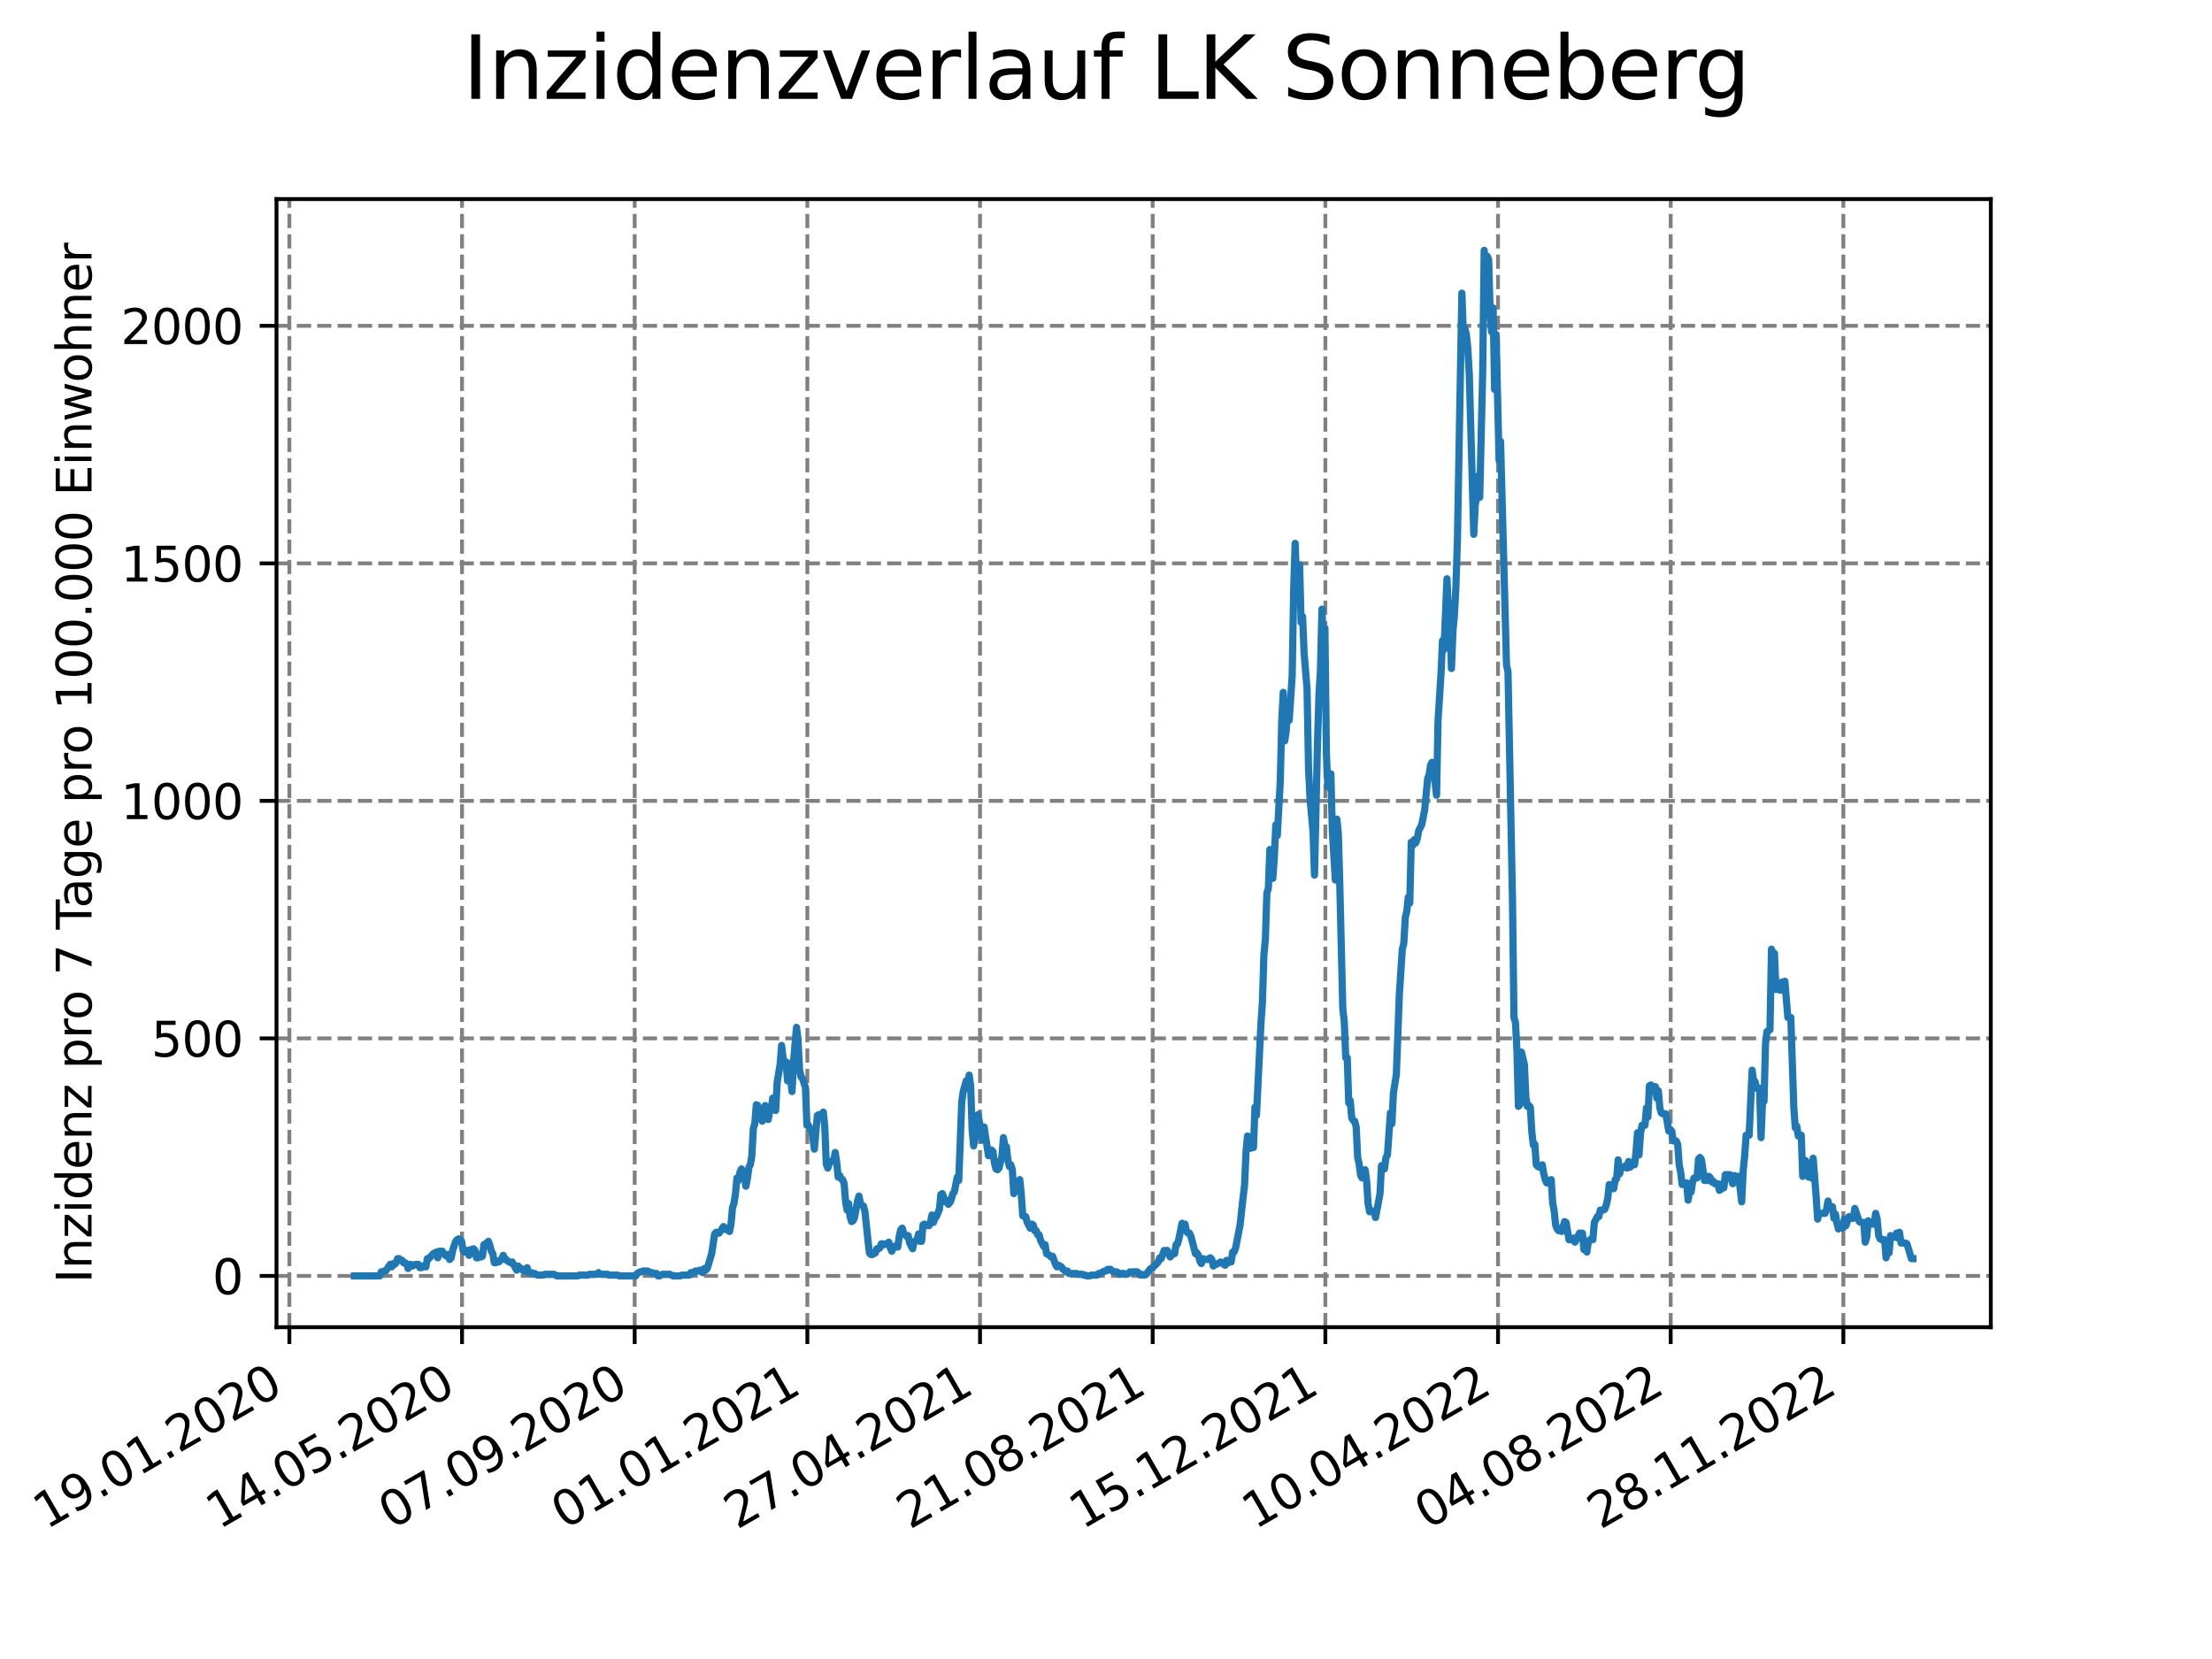 <?xml version="1.0" encoding="utf-8" standalone="no"?>
<!DOCTYPE svg PUBLIC "-//W3C//DTD SVG 1.1//EN"
  "http://www.w3.org/Graphics/SVG/1.1/DTD/svg11.dtd">
<svg xmlns:xlink="http://www.w3.org/1999/xlink" width="460.8pt" height="345.6pt" viewBox="0 0 460.8 345.6" xmlns="http://www.w3.org/2000/svg" version="1.1">
 <defs>
  <style type="text/css">*{stroke-linejoin: round; stroke-linecap: butt}</style>
 </defs>
 <g id="figure_1">
  <g id="patch_1">
   <path d="M 0 345.6 
L 460.8 345.6 
L 460.8 0 
L 0 0 
z
" style="fill: #ffffff"/>
  </g>
  <g id="axes_1">
   <g id="patch_2">
    <path d="M 57.6 276.48 
L 414.72 276.48 
L 414.72 41.472 
L 57.6 41.472 
z
" style="fill: #ffffff"/>
   </g>
   <g id="matplotlib.axis_1">
    <g id="xtick_1">
     <g id="line2d_1">
      <path d="M 60.28 276.48 
L 60.28 41.472 
" clip-path="url(#p6782d2c811)" style="fill: none; stroke-dasharray: 2.96,1.28; stroke-dashoffset: 0; stroke: #808080; stroke-width: 0.8"/>
     </g>
     <g id="line2d_2">
      <defs>
       <path id="m216878f324" d="M 0 0 
L 0 3.5 
" style="stroke: #000000; stroke-width: 0.8"/>
      </defs>
      <g>
       <use xlink:href="#m216878f324" x="60.28" y="276.48" style="stroke: #000000; stroke-width: 0.8"/>
      </g>
     </g>
     <g id="text_1">
      <!-- 19.01.2020 -->
      <g transform="translate(9.654 318.689) rotate(-30) scale(0.1 -0.1)">
       <defs>
        <path id="DejaVuSans-31" d="M 794 531 
L 1825 531 
L 1825 4091 
L 703 3866 
L 703 4441 
L 1819 4666 
L 2450 4666 
L 2450 531 
L 3481 531 
L 3481 0 
L 794 0 
L 794 531 
z
" transform="scale(0.016)"/>
        <path id="DejaVuSans-39" d="M 703 97 
L 703 672 
Q 941 559 1184 500 
Q 1428 441 1663 441 
Q 2288 441 2617 861 
Q 2947 1281 2994 2138 
Q 2813 1869 2534 1725 
Q 2256 1581 1919 1581 
Q 1219 1581 811 2004 
Q 403 2428 403 3163 
Q 403 3881 828 4315 
Q 1253 4750 1959 4750 
Q 2769 4750 3195 4129 
Q 3622 3509 3622 2328 
Q 3622 1225 3098 567 
Q 2575 -91 1691 -91 
Q 1453 -91 1209 -44 
Q 966 3 703 97 
z
M 1959 2075 
Q 2384 2075 2632 2365 
Q 2881 2656 2881 3163 
Q 2881 3666 2632 3958 
Q 2384 4250 1959 4250 
Q 1534 4250 1286 3958 
Q 1038 3666 1038 3163 
Q 1038 2656 1286 2365 
Q 1534 2075 1959 2075 
z
" transform="scale(0.016)"/>
        <path id="DejaVuSans-2e" d="M 684 794 
L 1344 794 
L 1344 0 
L 684 0 
L 684 794 
z
" transform="scale(0.016)"/>
        <path id="DejaVuSans-30" d="M 2034 4250 
Q 1547 4250 1301 3770 
Q 1056 3291 1056 2328 
Q 1056 1369 1301 889 
Q 1547 409 2034 409 
Q 2525 409 2770 889 
Q 3016 1369 3016 2328 
Q 3016 3291 2770 3770 
Q 2525 4250 2034 4250 
z
M 2034 4750 
Q 2819 4750 3233 4129 
Q 3647 3509 3647 2328 
Q 3647 1150 3233 529 
Q 2819 -91 2034 -91 
Q 1250 -91 836 529 
Q 422 1150 422 2328 
Q 422 3509 836 4129 
Q 1250 4750 2034 4750 
z
" transform="scale(0.016)"/>
        <path id="DejaVuSans-32" d="M 1228 531 
L 3431 531 
L 3431 0 
L 469 0 
L 469 531 
Q 828 903 1448 1529 
Q 2069 2156 2228 2338 
Q 2531 2678 2651 2914 
Q 2772 3150 2772 3378 
Q 2772 3750 2511 3984 
Q 2250 4219 1831 4219 
Q 1534 4219 1204 4116 
Q 875 4013 500 3803 
L 500 4441 
Q 881 4594 1212 4672 
Q 1544 4750 1819 4750 
Q 2544 4750 2975 4387 
Q 3406 4025 3406 3419 
Q 3406 3131 3298 2873 
Q 3191 2616 2906 2266 
Q 2828 2175 2409 1742 
Q 1991 1309 1228 531 
z
" transform="scale(0.016)"/>
       </defs>
       <use xlink:href="#DejaVuSans-31"/>
       <use xlink:href="#DejaVuSans-39" x="63.623"/>
       <use xlink:href="#DejaVuSans-2e" x="127.246"/>
       <use xlink:href="#DejaVuSans-30" x="159.033"/>
       <use xlink:href="#DejaVuSans-31" x="222.656"/>
       <use xlink:href="#DejaVuSans-2e" x="286.279"/>
       <use xlink:href="#DejaVuSans-32" x="318.066"/>
       <use xlink:href="#DejaVuSans-30" x="381.689"/>
       <use xlink:href="#DejaVuSans-32" x="445.312"/>
       <use xlink:href="#DejaVuSans-30" x="508.936"/>
      </g>
     </g>
    </g>
    <g id="xtick_2">
     <g id="line2d_3">
      <path d="M 96.249 276.48 
L 96.249 41.472 
" clip-path="url(#p6782d2c811)" style="fill: none; stroke-dasharray: 2.96,1.28; stroke-dashoffset: 0; stroke: #808080; stroke-width: 0.8"/>
     </g>
     <g id="line2d_4">
      <g>
       <use xlink:href="#m216878f324" x="96.249" y="276.48" style="stroke: #000000; stroke-width: 0.8"/>
      </g>
     </g>
     <g id="text_2">
      <!-- 14.05.2020 -->
      <g transform="translate(45.624 318.689) rotate(-30) scale(0.1 -0.1)">
       <defs>
        <path id="DejaVuSans-34" d="M 2419 4116 
L 825 1625 
L 2419 1625 
L 2419 4116 
z
M 2253 4666 
L 3047 4666 
L 3047 1625 
L 3713 1625 
L 3713 1100 
L 3047 1100 
L 3047 0 
L 2419 0 
L 2419 1100 
L 313 1100 
L 313 1709 
L 2253 4666 
z
" transform="scale(0.016)"/>
        <path id="DejaVuSans-35" d="M 691 4666 
L 3169 4666 
L 3169 4134 
L 1269 4134 
L 1269 2991 
Q 1406 3038 1543 3061 
Q 1681 3084 1819 3084 
Q 2600 3084 3056 2656 
Q 3513 2228 3513 1497 
Q 3513 744 3044 326 
Q 2575 -91 1722 -91 
Q 1428 -91 1123 -41 
Q 819 9 494 109 
L 494 744 
Q 775 591 1075 516 
Q 1375 441 1709 441 
Q 2250 441 2565 725 
Q 2881 1009 2881 1497 
Q 2881 1984 2565 2268 
Q 2250 2553 1709 2553 
Q 1456 2553 1204 2497 
Q 953 2441 691 2322 
L 691 4666 
z
" transform="scale(0.016)"/>
       </defs>
       <use xlink:href="#DejaVuSans-31"/>
       <use xlink:href="#DejaVuSans-34" x="63.623"/>
       <use xlink:href="#DejaVuSans-2e" x="127.246"/>
       <use xlink:href="#DejaVuSans-30" x="159.033"/>
       <use xlink:href="#DejaVuSans-35" x="222.656"/>
       <use xlink:href="#DejaVuSans-2e" x="286.279"/>
       <use xlink:href="#DejaVuSans-32" x="318.066"/>
       <use xlink:href="#DejaVuSans-30" x="381.689"/>
       <use xlink:href="#DejaVuSans-32" x="445.312"/>
       <use xlink:href="#DejaVuSans-30" x="508.936"/>
      </g>
     </g>
    </g>
    <g id="xtick_3">
     <g id="line2d_5">
      <path d="M 132.218 276.48 
L 132.218 41.472 
" clip-path="url(#p6782d2c811)" style="fill: none; stroke-dasharray: 2.96,1.28; stroke-dashoffset: 0; stroke: #808080; stroke-width: 0.8"/>
     </g>
     <g id="line2d_6">
      <g>
       <use xlink:href="#m216878f324" x="132.218" y="276.48" style="stroke: #000000; stroke-width: 0.8"/>
      </g>
     </g>
     <g id="text_3">
      <!-- 07.09.2020 -->
      <g transform="translate(81.593 318.689) rotate(-30) scale(0.1 -0.1)">
       <defs>
        <path id="DejaVuSans-37" d="M 525 4666 
L 3525 4666 
L 3525 4397 
L 1831 0 
L 1172 0 
L 2766 4134 
L 525 4134 
L 525 4666 
z
" transform="scale(0.016)"/>
       </defs>
       <use xlink:href="#DejaVuSans-30"/>
       <use xlink:href="#DejaVuSans-37" x="63.623"/>
       <use xlink:href="#DejaVuSans-2e" x="127.246"/>
       <use xlink:href="#DejaVuSans-30" x="159.033"/>
       <use xlink:href="#DejaVuSans-39" x="222.656"/>
       <use xlink:href="#DejaVuSans-2e" x="286.279"/>
       <use xlink:href="#DejaVuSans-32" x="318.066"/>
       <use xlink:href="#DejaVuSans-30" x="381.689"/>
       <use xlink:href="#DejaVuSans-32" x="445.312"/>
       <use xlink:href="#DejaVuSans-30" x="508.936"/>
      </g>
     </g>
    </g>
    <g id="xtick_4">
     <g id="line2d_7">
      <path d="M 168.188 276.48 
L 168.188 41.472 
" clip-path="url(#p6782d2c811)" style="fill: none; stroke-dasharray: 2.96,1.28; stroke-dashoffset: 0; stroke: #808080; stroke-width: 0.8"/>
     </g>
     <g id="line2d_8">
      <g>
       <use xlink:href="#m216878f324" x="168.188" y="276.48" style="stroke: #000000; stroke-width: 0.8"/>
      </g>
     </g>
     <g id="text_4">
      <!-- 01.01.2021 -->
      <g transform="translate(117.563 318.689) rotate(-30) scale(0.1 -0.1)">
       <use xlink:href="#DejaVuSans-30"/>
       <use xlink:href="#DejaVuSans-31" x="63.623"/>
       <use xlink:href="#DejaVuSans-2e" x="127.246"/>
       <use xlink:href="#DejaVuSans-30" x="159.033"/>
       <use xlink:href="#DejaVuSans-31" x="222.656"/>
       <use xlink:href="#DejaVuSans-2e" x="286.279"/>
       <use xlink:href="#DejaVuSans-32" x="318.066"/>
       <use xlink:href="#DejaVuSans-30" x="381.689"/>
       <use xlink:href="#DejaVuSans-32" x="445.312"/>
       <use xlink:href="#DejaVuSans-31" x="508.936"/>
      </g>
     </g>
    </g>
    <g id="xtick_5">
     <g id="line2d_9">
      <path d="M 204.157 276.48 
L 204.157 41.472 
" clip-path="url(#p6782d2c811)" style="fill: none; stroke-dasharray: 2.96,1.28; stroke-dashoffset: 0; stroke: #808080; stroke-width: 0.8"/>
     </g>
     <g id="line2d_10">
      <g>
       <use xlink:href="#m216878f324" x="204.157" y="276.48" style="stroke: #000000; stroke-width: 0.8"/>
      </g>
     </g>
     <g id="text_5">
      <!-- 27.04.2021 -->
      <g transform="translate(153.532 318.689) rotate(-30) scale(0.1 -0.1)">
       <use xlink:href="#DejaVuSans-32"/>
       <use xlink:href="#DejaVuSans-37" x="63.623"/>
       <use xlink:href="#DejaVuSans-2e" x="127.246"/>
       <use xlink:href="#DejaVuSans-30" x="159.033"/>
       <use xlink:href="#DejaVuSans-34" x="222.656"/>
       <use xlink:href="#DejaVuSans-2e" x="286.279"/>
       <use xlink:href="#DejaVuSans-32" x="318.066"/>
       <use xlink:href="#DejaVuSans-30" x="381.689"/>
       <use xlink:href="#DejaVuSans-32" x="445.312"/>
       <use xlink:href="#DejaVuSans-31" x="508.936"/>
      </g>
     </g>
    </g>
    <g id="xtick_6">
     <g id="line2d_11">
      <path d="M 240.126 276.48 
L 240.126 41.472 
" clip-path="url(#p6782d2c811)" style="fill: none; stroke-dasharray: 2.96,1.28; stroke-dashoffset: 0; stroke: #808080; stroke-width: 0.8"/>
     </g>
     <g id="line2d_12">
      <g>
       <use xlink:href="#m216878f324" x="240.126" y="276.48" style="stroke: #000000; stroke-width: 0.8"/>
      </g>
     </g>
     <g id="text_6">
      <!-- 21.08.2021 -->
      <g transform="translate(189.501 318.689) rotate(-30) scale(0.1 -0.1)">
       <defs>
        <path id="DejaVuSans-38" d="M 2034 2216 
Q 1584 2216 1326 1975 
Q 1069 1734 1069 1313 
Q 1069 891 1326 650 
Q 1584 409 2034 409 
Q 2484 409 2743 651 
Q 3003 894 3003 1313 
Q 3003 1734 2745 1975 
Q 2488 2216 2034 2216 
z
M 1403 2484 
Q 997 2584 770 2862 
Q 544 3141 544 3541 
Q 544 4100 942 4425 
Q 1341 4750 2034 4750 
Q 2731 4750 3128 4425 
Q 3525 4100 3525 3541 
Q 3525 3141 3298 2862 
Q 3072 2584 2669 2484 
Q 3125 2378 3379 2068 
Q 3634 1759 3634 1313 
Q 3634 634 3220 271 
Q 2806 -91 2034 -91 
Q 1263 -91 848 271 
Q 434 634 434 1313 
Q 434 1759 690 2068 
Q 947 2378 1403 2484 
z
M 1172 3481 
Q 1172 3119 1398 2916 
Q 1625 2713 2034 2713 
Q 2441 2713 2670 2916 
Q 2900 3119 2900 3481 
Q 2900 3844 2670 4047 
Q 2441 4250 2034 4250 
Q 1625 4250 1398 4047 
Q 1172 3844 1172 3481 
z
" transform="scale(0.016)"/>
       </defs>
       <use xlink:href="#DejaVuSans-32"/>
       <use xlink:href="#DejaVuSans-31" x="63.623"/>
       <use xlink:href="#DejaVuSans-2e" x="127.246"/>
       <use xlink:href="#DejaVuSans-30" x="159.033"/>
       <use xlink:href="#DejaVuSans-38" x="222.656"/>
       <use xlink:href="#DejaVuSans-2e" x="286.279"/>
       <use xlink:href="#DejaVuSans-32" x="318.066"/>
       <use xlink:href="#DejaVuSans-30" x="381.689"/>
       <use xlink:href="#DejaVuSans-32" x="445.312"/>
       <use xlink:href="#DejaVuSans-31" x="508.936"/>
      </g>
     </g>
    </g>
    <g id="xtick_7">
     <g id="line2d_13">
      <path d="M 276.096 276.48 
L 276.096 41.472 
" clip-path="url(#p6782d2c811)" style="fill: none; stroke-dasharray: 2.96,1.28; stroke-dashoffset: 0; stroke: #808080; stroke-width: 0.8"/>
     </g>
     <g id="line2d_14">
      <g>
       <use xlink:href="#m216878f324" x="276.096" y="276.48" style="stroke: #000000; stroke-width: 0.8"/>
      </g>
     </g>
     <g id="text_7">
      <!-- 15.12.2021 -->
      <g transform="translate(225.471 318.689) rotate(-30) scale(0.1 -0.1)">
       <use xlink:href="#DejaVuSans-31"/>
       <use xlink:href="#DejaVuSans-35" x="63.623"/>
       <use xlink:href="#DejaVuSans-2e" x="127.246"/>
       <use xlink:href="#DejaVuSans-31" x="159.033"/>
       <use xlink:href="#DejaVuSans-32" x="222.656"/>
       <use xlink:href="#DejaVuSans-2e" x="286.279"/>
       <use xlink:href="#DejaVuSans-32" x="318.066"/>
       <use xlink:href="#DejaVuSans-30" x="381.689"/>
       <use xlink:href="#DejaVuSans-32" x="445.312"/>
       <use xlink:href="#DejaVuSans-31" x="508.936"/>
      </g>
     </g>
    </g>
    <g id="xtick_8">
     <g id="line2d_15">
      <path d="M 312.065 276.48 
L 312.065 41.472 
" clip-path="url(#p6782d2c811)" style="fill: none; stroke-dasharray: 2.96,1.28; stroke-dashoffset: 0; stroke: #808080; stroke-width: 0.8"/>
     </g>
     <g id="line2d_16">
      <g>
       <use xlink:href="#m216878f324" x="312.065" y="276.48" style="stroke: #000000; stroke-width: 0.8"/>
      </g>
     </g>
     <g id="text_8">
      <!-- 10.04.2022 -->
      <g transform="translate(261.44 318.689) rotate(-30) scale(0.1 -0.1)">
       <use xlink:href="#DejaVuSans-31"/>
       <use xlink:href="#DejaVuSans-30" x="63.623"/>
       <use xlink:href="#DejaVuSans-2e" x="127.246"/>
       <use xlink:href="#DejaVuSans-30" x="159.033"/>
       <use xlink:href="#DejaVuSans-34" x="222.656"/>
       <use xlink:href="#DejaVuSans-2e" x="286.279"/>
       <use xlink:href="#DejaVuSans-32" x="318.066"/>
       <use xlink:href="#DejaVuSans-30" x="381.689"/>
       <use xlink:href="#DejaVuSans-32" x="445.312"/>
       <use xlink:href="#DejaVuSans-32" x="508.936"/>
      </g>
     </g>
    </g>
    <g id="xtick_9">
     <g id="line2d_17">
      <path d="M 348.035 276.48 
L 348.035 41.472 
" clip-path="url(#p6782d2c811)" style="fill: none; stroke-dasharray: 2.96,1.28; stroke-dashoffset: 0; stroke: #808080; stroke-width: 0.8"/>
     </g>
     <g id="line2d_18">
      <g>
       <use xlink:href="#m216878f324" x="348.035" y="276.48" style="stroke: #000000; stroke-width: 0.8"/>
      </g>
     </g>
     <g id="text_9">
      <!-- 04.08.2022 -->
      <g transform="translate(297.409 318.689) rotate(-30) scale(0.1 -0.1)">
       <use xlink:href="#DejaVuSans-30"/>
       <use xlink:href="#DejaVuSans-34" x="63.623"/>
       <use xlink:href="#DejaVuSans-2e" x="127.246"/>
       <use xlink:href="#DejaVuSans-30" x="159.033"/>
       <use xlink:href="#DejaVuSans-38" x="222.656"/>
       <use xlink:href="#DejaVuSans-2e" x="286.279"/>
       <use xlink:href="#DejaVuSans-32" x="318.066"/>
       <use xlink:href="#DejaVuSans-30" x="381.689"/>
       <use xlink:href="#DejaVuSans-32" x="445.312"/>
       <use xlink:href="#DejaVuSans-32" x="508.936"/>
      </g>
     </g>
    </g>
    <g id="xtick_10">
     <g id="line2d_19">
      <path d="M 384.004 276.48 
L 384.004 41.472 
" clip-path="url(#p6782d2c811)" style="fill: none; stroke-dasharray: 2.96,1.28; stroke-dashoffset: 0; stroke: #808080; stroke-width: 0.8"/>
     </g>
     <g id="line2d_20">
      <g>
       <use xlink:href="#m216878f324" x="384.004" y="276.48" style="stroke: #000000; stroke-width: 0.8"/>
      </g>
     </g>
     <g id="text_10">
      <!-- 28.11.2022 -->
      <g transform="translate(333.379 318.689) rotate(-30) scale(0.1 -0.1)">
       <use xlink:href="#DejaVuSans-32"/>
       <use xlink:href="#DejaVuSans-38" x="63.623"/>
       <use xlink:href="#DejaVuSans-2e" x="127.246"/>
       <use xlink:href="#DejaVuSans-31" x="159.033"/>
       <use xlink:href="#DejaVuSans-31" x="222.656"/>
       <use xlink:href="#DejaVuSans-2e" x="286.279"/>
       <use xlink:href="#DejaVuSans-32" x="318.066"/>
       <use xlink:href="#DejaVuSans-30" x="381.689"/>
       <use xlink:href="#DejaVuSans-32" x="445.312"/>
       <use xlink:href="#DejaVuSans-32" x="508.936"/>
      </g>
     </g>
    </g>
   </g>
   <g id="matplotlib.axis_2">
    <g id="ytick_1">
     <g id="line2d_21">
      <path d="M 57.6 265.798 
L 414.72 265.798 
" clip-path="url(#p6782d2c811)" style="fill: none; stroke-dasharray: 2.96,1.28; stroke-dashoffset: 0; stroke: #808080; stroke-width: 0.8"/>
     </g>
     <g id="line2d_22">
      <defs>
       <path id="m2acb1d75b0" d="M 0 0 
L -3.5 0 
" style="stroke: #000000; stroke-width: 0.8"/>
      </defs>
      <g>
       <use xlink:href="#m2acb1d75b0" x="57.6" y="265.798" style="stroke: #000000; stroke-width: 0.8"/>
      </g>
     </g>
     <g id="text_11">
      <!-- 0 -->
      <g transform="translate(44.237 269.597) scale(0.1 -0.1)">
       <use xlink:href="#DejaVuSans-30"/>
      </g>
     </g>
    </g>
    <g id="ytick_2">
     <g id="line2d_23">
      <path d="M 57.6 216.316 
L 414.72 216.316 
" clip-path="url(#p6782d2c811)" style="fill: none; stroke-dasharray: 2.96,1.28; stroke-dashoffset: 0; stroke: #808080; stroke-width: 0.8"/>
     </g>
     <g id="line2d_24">
      <g>
       <use xlink:href="#m2acb1d75b0" x="57.6" y="216.316" style="stroke: #000000; stroke-width: 0.8"/>
      </g>
     </g>
     <g id="text_12">
      <!-- 500 -->
      <g transform="translate(31.512 220.115) scale(0.1 -0.1)">
       <use xlink:href="#DejaVuSans-35"/>
       <use xlink:href="#DejaVuSans-30" x="63.623"/>
       <use xlink:href="#DejaVuSans-30" x="127.246"/>
      </g>
     </g>
    </g>
    <g id="ytick_3">
     <g id="line2d_25">
      <path d="M 57.6 166.834 
L 414.72 166.834 
" clip-path="url(#p6782d2c811)" style="fill: none; stroke-dasharray: 2.96,1.28; stroke-dashoffset: 0; stroke: #808080; stroke-width: 0.8"/>
     </g>
     <g id="line2d_26">
      <g>
       <use xlink:href="#m2acb1d75b0" x="57.6" y="166.834" style="stroke: #000000; stroke-width: 0.8"/>
      </g>
     </g>
     <g id="text_13">
      <!-- 1000 -->
      <g transform="translate(25.15 170.633) scale(0.1 -0.1)">
       <use xlink:href="#DejaVuSans-31"/>
       <use xlink:href="#DejaVuSans-30" x="63.623"/>
       <use xlink:href="#DejaVuSans-30" x="127.246"/>
       <use xlink:href="#DejaVuSans-30" x="190.869"/>
      </g>
     </g>
    </g>
    <g id="ytick_4">
     <g id="line2d_27">
      <path d="M 57.6 117.352 
L 414.72 117.352 
" clip-path="url(#p6782d2c811)" style="fill: none; stroke-dasharray: 2.96,1.28; stroke-dashoffset: 0; stroke: #808080; stroke-width: 0.8"/>
     </g>
     <g id="line2d_28">
      <g>
       <use xlink:href="#m2acb1d75b0" x="57.6" y="117.352" style="stroke: #000000; stroke-width: 0.8"/>
      </g>
     </g>
     <g id="text_14">
      <!-- 1500 -->
      <g transform="translate(25.15 121.152) scale(0.1 -0.1)">
       <use xlink:href="#DejaVuSans-31"/>
       <use xlink:href="#DejaVuSans-35" x="63.623"/>
       <use xlink:href="#DejaVuSans-30" x="127.246"/>
       <use xlink:href="#DejaVuSans-30" x="190.869"/>
      </g>
     </g>
    </g>
    <g id="ytick_5">
     <g id="line2d_29">
      <path d="M 57.6 67.871 
L 414.72 67.871 
" clip-path="url(#p6782d2c811)" style="fill: none; stroke-dasharray: 2.96,1.28; stroke-dashoffset: 0; stroke: #808080; stroke-width: 0.8"/>
     </g>
     <g id="line2d_30">
      <g>
       <use xlink:href="#m2acb1d75b0" x="57.6" y="67.871" style="stroke: #000000; stroke-width: 0.8"/>
      </g>
     </g>
     <g id="text_15">
      <!-- 2000 -->
      <g transform="translate(25.15 71.67) scale(0.1 -0.1)">
       <use xlink:href="#DejaVuSans-32"/>
       <use xlink:href="#DejaVuSans-30" x="63.623"/>
       <use xlink:href="#DejaVuSans-30" x="127.246"/>
       <use xlink:href="#DejaVuSans-30" x="190.869"/>
      </g>
     </g>
    </g>
    <g id="text_16">
     <!-- Inzidenz pro 7 Tage pro 100.000 Einwohner -->
     <g transform="translate(19.07 267.301) rotate(-90) scale(0.1 -0.1)">
      <defs>
       <path id="DejaVuSans-49" d="M 628 4666 
L 1259 4666 
L 1259 0 
L 628 0 
L 628 4666 
z
" transform="scale(0.016)"/>
       <path id="DejaVuSans-6e" d="M 3513 2113 
L 3513 0 
L 2938 0 
L 2938 2094 
Q 2938 2591 2744 2837 
Q 2550 3084 2163 3084 
Q 1697 3084 1428 2787 
Q 1159 2491 1159 1978 
L 1159 0 
L 581 0 
L 581 3500 
L 1159 3500 
L 1159 2956 
Q 1366 3272 1645 3428 
Q 1925 3584 2291 3584 
Q 2894 3584 3203 3211 
Q 3513 2838 3513 2113 
z
" transform="scale(0.016)"/>
       <path id="DejaVuSans-7a" d="M 353 3500 
L 3084 3500 
L 3084 2975 
L 922 459 
L 3084 459 
L 3084 0 
L 275 0 
L 275 525 
L 2438 3041 
L 353 3041 
L 353 3500 
z
" transform="scale(0.016)"/>
       <path id="DejaVuSans-69" d="M 603 3500 
L 1178 3500 
L 1178 0 
L 603 0 
L 603 3500 
z
M 603 4863 
L 1178 4863 
L 1178 4134 
L 603 4134 
L 603 4863 
z
" transform="scale(0.016)"/>
       <path id="DejaVuSans-64" d="M 2906 2969 
L 2906 4863 
L 3481 4863 
L 3481 0 
L 2906 0 
L 2906 525 
Q 2725 213 2448 61 
Q 2172 -91 1784 -91 
Q 1150 -91 751 415 
Q 353 922 353 1747 
Q 353 2572 751 3078 
Q 1150 3584 1784 3584 
Q 2172 3584 2448 3432 
Q 2725 3281 2906 2969 
z
M 947 1747 
Q 947 1113 1208 752 
Q 1469 391 1925 391 
Q 2381 391 2643 752 
Q 2906 1113 2906 1747 
Q 2906 2381 2643 2742 
Q 2381 3103 1925 3103 
Q 1469 3103 1208 2742 
Q 947 2381 947 1747 
z
" transform="scale(0.016)"/>
       <path id="DejaVuSans-65" d="M 3597 1894 
L 3597 1613 
L 953 1613 
Q 991 1019 1311 708 
Q 1631 397 2203 397 
Q 2534 397 2845 478 
Q 3156 559 3463 722 
L 3463 178 
Q 3153 47 2828 -22 
Q 2503 -91 2169 -91 
Q 1331 -91 842 396 
Q 353 884 353 1716 
Q 353 2575 817 3079 
Q 1281 3584 2069 3584 
Q 2775 3584 3186 3129 
Q 3597 2675 3597 1894 
z
M 3022 2063 
Q 3016 2534 2758 2815 
Q 2500 3097 2075 3097 
Q 1594 3097 1305 2825 
Q 1016 2553 972 2059 
L 3022 2063 
z
" transform="scale(0.016)"/>
       <path id="DejaVuSans-20" transform="scale(0.016)"/>
       <path id="DejaVuSans-70" d="M 1159 525 
L 1159 -1331 
L 581 -1331 
L 581 3500 
L 1159 3500 
L 1159 2969 
Q 1341 3281 1617 3432 
Q 1894 3584 2278 3584 
Q 2916 3584 3314 3078 
Q 3713 2572 3713 1747 
Q 3713 922 3314 415 
Q 2916 -91 2278 -91 
Q 1894 -91 1617 61 
Q 1341 213 1159 525 
z
M 3116 1747 
Q 3116 2381 2855 2742 
Q 2594 3103 2138 3103 
Q 1681 3103 1420 2742 
Q 1159 2381 1159 1747 
Q 1159 1113 1420 752 
Q 1681 391 2138 391 
Q 2594 391 2855 752 
Q 3116 1113 3116 1747 
z
" transform="scale(0.016)"/>
       <path id="DejaVuSans-72" d="M 2631 2963 
Q 2534 3019 2420 3045 
Q 2306 3072 2169 3072 
Q 1681 3072 1420 2755 
Q 1159 2438 1159 1844 
L 1159 0 
L 581 0 
L 581 3500 
L 1159 3500 
L 1159 2956 
Q 1341 3275 1631 3429 
Q 1922 3584 2338 3584 
Q 2397 3584 2469 3576 
Q 2541 3569 2628 3553 
L 2631 2963 
z
" transform="scale(0.016)"/>
       <path id="DejaVuSans-6f" d="M 1959 3097 
Q 1497 3097 1228 2736 
Q 959 2375 959 1747 
Q 959 1119 1226 758 
Q 1494 397 1959 397 
Q 2419 397 2687 759 
Q 2956 1122 2956 1747 
Q 2956 2369 2687 2733 
Q 2419 3097 1959 3097 
z
M 1959 3584 
Q 2709 3584 3137 3096 
Q 3566 2609 3566 1747 
Q 3566 888 3137 398 
Q 2709 -91 1959 -91 
Q 1206 -91 779 398 
Q 353 888 353 1747 
Q 353 2609 779 3096 
Q 1206 3584 1959 3584 
z
" transform="scale(0.016)"/>
       <path id="DejaVuSans-54" d="M -19 4666 
L 3928 4666 
L 3928 4134 
L 2272 4134 
L 2272 0 
L 1638 0 
L 1638 4134 
L -19 4134 
L -19 4666 
z
" transform="scale(0.016)"/>
       <path id="DejaVuSans-61" d="M 2194 1759 
Q 1497 1759 1228 1600 
Q 959 1441 959 1056 
Q 959 750 1161 570 
Q 1363 391 1709 391 
Q 2188 391 2477 730 
Q 2766 1069 2766 1631 
L 2766 1759 
L 2194 1759 
z
M 3341 1997 
L 3341 0 
L 2766 0 
L 2766 531 
Q 2569 213 2275 61 
Q 1981 -91 1556 -91 
Q 1019 -91 701 211 
Q 384 513 384 1019 
Q 384 1609 779 1909 
Q 1175 2209 1959 2209 
L 2766 2209 
L 2766 2266 
Q 2766 2663 2505 2880 
Q 2244 3097 1772 3097 
Q 1472 3097 1187 3025 
Q 903 2953 641 2809 
L 641 3341 
Q 956 3463 1253 3523 
Q 1550 3584 1831 3584 
Q 2591 3584 2966 3190 
Q 3341 2797 3341 1997 
z
" transform="scale(0.016)"/>
       <path id="DejaVuSans-67" d="M 2906 1791 
Q 2906 2416 2648 2759 
Q 2391 3103 1925 3103 
Q 1463 3103 1205 2759 
Q 947 2416 947 1791 
Q 947 1169 1205 825 
Q 1463 481 1925 481 
Q 2391 481 2648 825 
Q 2906 1169 2906 1791 
z
M 3481 434 
Q 3481 -459 3084 -895 
Q 2688 -1331 1869 -1331 
Q 1566 -1331 1297 -1286 
Q 1028 -1241 775 -1147 
L 775 -588 
Q 1028 -725 1275 -790 
Q 1522 -856 1778 -856 
Q 2344 -856 2625 -561 
Q 2906 -266 2906 331 
L 2906 616 
Q 2728 306 2450 153 
Q 2172 0 1784 0 
Q 1141 0 747 490 
Q 353 981 353 1791 
Q 353 2603 747 3093 
Q 1141 3584 1784 3584 
Q 2172 3584 2450 3431 
Q 2728 3278 2906 2969 
L 2906 3500 
L 3481 3500 
L 3481 434 
z
" transform="scale(0.016)"/>
       <path id="DejaVuSans-45" d="M 628 4666 
L 3578 4666 
L 3578 4134 
L 1259 4134 
L 1259 2753 
L 3481 2753 
L 3481 2222 
L 1259 2222 
L 1259 531 
L 3634 531 
L 3634 0 
L 628 0 
L 628 4666 
z
" transform="scale(0.016)"/>
       <path id="DejaVuSans-77" d="M 269 3500 
L 844 3500 
L 1563 769 
L 2278 3500 
L 2956 3500 
L 3675 769 
L 4391 3500 
L 4966 3500 
L 4050 0 
L 3372 0 
L 2619 2869 
L 1863 0 
L 1184 0 
L 269 3500 
z
" transform="scale(0.016)"/>
       <path id="DejaVuSans-68" d="M 3513 2113 
L 3513 0 
L 2938 0 
L 2938 2094 
Q 2938 2591 2744 2837 
Q 2550 3084 2163 3084 
Q 1697 3084 1428 2787 
Q 1159 2491 1159 1978 
L 1159 0 
L 581 0 
L 581 4863 
L 1159 4863 
L 1159 2956 
Q 1366 3272 1645 3428 
Q 1925 3584 2291 3584 
Q 2894 3584 3203 3211 
Q 3513 2838 3513 2113 
z
" transform="scale(0.016)"/>
      </defs>
      <use xlink:href="#DejaVuSans-49"/>
      <use xlink:href="#DejaVuSans-6e" x="29.492"/>
      <use xlink:href="#DejaVuSans-7a" x="92.871"/>
      <use xlink:href="#DejaVuSans-69" x="145.361"/>
      <use xlink:href="#DejaVuSans-64" x="173.145"/>
      <use xlink:href="#DejaVuSans-65" x="236.621"/>
      <use xlink:href="#DejaVuSans-6e" x="298.145"/>
      <use xlink:href="#DejaVuSans-7a" x="361.523"/>
      <use xlink:href="#DejaVuSans-20" x="414.014"/>
      <use xlink:href="#DejaVuSans-70" x="445.801"/>
      <use xlink:href="#DejaVuSans-72" x="509.277"/>
      <use xlink:href="#DejaVuSans-6f" x="548.141"/>
      <use xlink:href="#DejaVuSans-20" x="609.322"/>
      <use xlink:href="#DejaVuSans-37" x="641.109"/>
      <use xlink:href="#DejaVuSans-20" x="704.732"/>
      <use xlink:href="#DejaVuSans-54" x="736.52"/>
      <use xlink:href="#DejaVuSans-61" x="781.104"/>
      <use xlink:href="#DejaVuSans-67" x="842.383"/>
      <use xlink:href="#DejaVuSans-65" x="905.859"/>
      <use xlink:href="#DejaVuSans-20" x="967.383"/>
      <use xlink:href="#DejaVuSans-70" x="999.17"/>
      <use xlink:href="#DejaVuSans-72" x="1062.646"/>
      <use xlink:href="#DejaVuSans-6f" x="1101.51"/>
      <use xlink:href="#DejaVuSans-20" x="1162.691"/>
      <use xlink:href="#DejaVuSans-31" x="1194.479"/>
      <use xlink:href="#DejaVuSans-30" x="1258.102"/>
      <use xlink:href="#DejaVuSans-30" x="1321.725"/>
      <use xlink:href="#DejaVuSans-2e" x="1385.348"/>
      <use xlink:href="#DejaVuSans-30" x="1417.135"/>
      <use xlink:href="#DejaVuSans-30" x="1480.758"/>
      <use xlink:href="#DejaVuSans-30" x="1544.381"/>
      <use xlink:href="#DejaVuSans-20" x="1608.004"/>
      <use xlink:href="#DejaVuSans-45" x="1639.791"/>
      <use xlink:href="#DejaVuSans-69" x="1702.975"/>
      <use xlink:href="#DejaVuSans-6e" x="1730.758"/>
      <use xlink:href="#DejaVuSans-77" x="1794.137"/>
      <use xlink:href="#DejaVuSans-6f" x="1875.924"/>
      <use xlink:href="#DejaVuSans-68" x="1937.105"/>
      <use xlink:href="#DejaVuSans-6e" x="2000.484"/>
      <use xlink:href="#DejaVuSans-65" x="2063.863"/>
      <use xlink:href="#DejaVuSans-72" x="2125.387"/>
     </g>
    </g>
   </g>
   <g id="line2d_31">
    <path d="M 73.833 265.798 
L 79.104 265.798 
L 79.414 264.94 
L 79.724 264.94 
L 80.034 264.769 
L 80.344 264.769 
L 81.275 263.397 
L 81.585 263.912 
L 81.895 263.226 
L 82.205 263.397 
L 82.515 263.054 
L 82.825 262.197 
L 83.135 262.197 
L 83.445 262.54 
L 83.755 262.54 
L 84.065 263.054 
L 84.375 263.054 
L 84.686 263.226 
L 84.996 264.255 
L 85.616 263.397 
L 85.926 263.74 
L 86.546 263.397 
L 87.166 263.397 
L 87.476 264.083 
L 87.786 264.083 
L 88.096 263.74 
L 88.407 263.74 
L 88.717 263.912 
L 89.027 262.197 
L 89.337 262.197 
L 90.267 261.168 
L 90.887 260.825 
L 91.197 262.026 
L 91.507 260.654 
L 92.127 260.654 
L 92.748 261.511 
L 93.058 261.683 
L 93.368 261.34 
L 93.678 262.369 
L 93.988 262.026 
L 94.298 260.482 
L 94.918 258.596 
L 95.228 258.253 
L 95.538 258.082 
L 95.848 258.253 
L 96.159 258.596 
L 96.469 260.482 
L 96.779 260.825 
L 97.089 260.482 
L 97.399 260.482 
L 97.709 261.511 
L 98.019 260.311 
L 98.329 260.482 
L 98.639 260.14 
L 98.949 260.482 
L 99.259 262.026 
L 99.569 262.026 
L 99.88 261.34 
L 100.19 261.854 
L 100.5 261.683 
L 100.81 259.282 
L 101.43 258.939 
L 101.74 258.596 
L 102.05 259.454 
L 102.36 260.654 
L 102.67 261.168 
L 102.98 263.054 
L 103.29 263.054 
L 103.6 262.711 
L 103.911 262.883 
L 104.531 262.197 
L 104.841 261.511 
L 105.151 262.369 
L 105.461 262.369 
L 105.771 262.711 
L 106.391 263.054 
L 106.701 262.883 
L 107.632 264.598 
L 107.942 263.74 
L 108.252 264.083 
L 108.562 264.255 
L 108.872 264.598 
L 109.182 264.769 
L 109.802 264.083 
L 110.112 265.112 
L 110.732 265.112 
L 111.042 265.283 
L 111.352 265.283 
L 111.973 265.626 
L 113.213 265.626 
L 113.523 265.455 
L 115.384 265.455 
L 116.004 265.798 
L 120.345 265.798 
L 120.655 265.626 
L 122.515 265.626 
L 122.825 265.455 
L 124.376 265.455 
L 124.686 265.112 
L 124.996 265.455 
L 126.546 265.455 
L 126.857 265.626 
L 128.717 265.626 
L 129.027 265.798 
L 132.438 265.798 
L 132.748 265.283 
L 133.368 264.94 
L 133.678 264.94 
L 133.988 264.769 
L 134.919 264.769 
L 135.539 265.112 
L 135.849 265.112 
L 136.159 265.283 
L 136.779 265.283 
L 137.089 265.798 
L 137.399 265.798 
L 138.019 265.455 
L 139.57 265.455 
L 140.19 265.798 
L 141.74 265.798 
L 142.05 265.626 
L 143.601 265.626 
L 143.911 265.112 
L 144.531 265.112 
L 144.841 264.769 
L 145.461 264.769 
L 145.771 264.598 
L 146.082 264.94 
L 146.392 265.112 
L 146.702 264.255 
L 147.012 264.598 
L 147.322 264.255 
L 147.942 262.197 
L 148.252 261.168 
L 148.872 257.053 
L 149.182 256.71 
L 149.492 256.882 
L 149.803 256.882 
L 150.733 255.51 
L 151.043 256.024 
L 151.353 256.196 
L 151.663 255.853 
L 151.973 256.539 
L 152.283 254.996 
L 152.593 251.566 
L 152.903 250.709 
L 153.213 248.651 
L 153.523 245.394 
L 153.834 245.908 
L 154.144 244.193 
L 154.454 243.508 
L 154.764 245.565 
L 155.074 244.879 
L 155.384 247.108 
L 155.694 245.565 
L 156.004 243.165 
L 156.314 242.65 
L 156.624 240.764 
L 156.934 235.106 
L 157.244 234.077 
L 157.555 230.133 
L 157.865 230.305 
L 158.485 232.191 
L 158.795 233.563 
L 159.105 232.534 
L 159.415 230.305 
L 160.035 233.22 
L 160.345 231.505 
L 160.655 231.334 
L 160.965 228.762 
L 161.586 231.334 
L 161.896 225.504 
L 162.516 221.732 
L 162.826 217.788 
L 163.136 220.531 
L 163.446 222.075 
L 163.756 221.217 
L 164.066 225.161 
L 164.376 221.56 
L 164.996 227.39 
L 165.307 221.217 
L 165.927 214.016 
L 166.237 216.416 
L 166.547 222.76 
L 166.857 224.304 
L 167.167 224.647 
L 167.787 226.533 
L 168.097 234.42 
L 168.407 234.42 
L 168.717 235.106 
L 169.028 235.277 
L 169.338 236.82 
L 169.648 239.392 
L 170.268 232.362 
L 170.578 232.191 
L 170.888 232.191 
L 171.198 232.705 
L 171.508 231.677 
L 171.818 234.763 
L 172.128 242.479 
L 172.438 243.336 
L 172.748 242.479 
L 173.059 241.964 
L 173.369 241.793 
L 173.679 241.793 
L 173.989 240.078 
L 174.299 242.136 
L 174.609 245.222 
L 174.919 244.879 
L 175.229 245.565 
L 175.539 245.737 
L 175.849 246.594 
L 176.159 250.366 
L 176.469 252.081 
L 176.78 250.709 
L 177.09 253.452 
L 177.4 254.481 
L 177.71 254.31 
L 178.02 253.624 
L 178.64 250.195 
L 178.95 249.166 
L 179.26 250.88 
L 179.88 251.223 
L 180.19 252.424 
L 180.811 258.425 
L 181.121 260.997 
L 181.431 261.34 
L 181.741 261.34 
L 182.361 260.997 
L 182.671 260.14 
L 182.981 260.14 
L 183.291 259.968 
L 183.601 259.111 
L 183.911 259.111 
L 184.221 259.282 
L 184.532 259.111 
L 184.842 259.111 
L 185.152 258.768 
L 185.462 259.968 
L 185.772 260.654 
L 186.082 259.968 
L 186.392 259.625 
L 186.702 259.454 
L 187.012 259.797 
L 187.322 257.568 
L 187.632 256.196 
L 187.942 255.853 
L 188.253 256.882 
L 188.873 257.568 
L 189.183 257.396 
L 189.493 258.939 
L 190.113 260.14 
L 190.423 258.768 
L 190.733 258.425 
L 191.043 258.253 
L 191.353 257.053 
L 191.663 258.596 
L 191.973 258.596 
L 192.284 255.167 
L 192.594 254.996 
L 192.904 255.339 
L 193.214 255.167 
L 193.524 255.339 
L 193.834 254.653 
L 194.144 253.11 
L 194.454 254.653 
L 194.764 253.795 
L 195.074 253.452 
L 195.694 251.909 
L 196.005 248.823 
L 196.315 248.651 
L 196.935 250.366 
L 197.245 250.023 
L 197.555 250.88 
L 197.865 250.538 
L 198.175 249.852 
L 198.485 248.651 
L 198.795 248.309 
L 199.415 245.222 
L 199.726 245.908 
L 200.346 229.619 
L 200.656 227.39 
L 201.276 225.161 
L 201.586 226.704 
L 201.896 223.961 
L 202.206 226.19 
L 202.516 235.449 
L 202.826 238.707 
L 203.136 236.82 
L 203.757 232.191 
L 204.687 237.506 
L 204.997 234.763 
L 205.927 240.764 
L 206.237 239.735 
L 206.547 239.564 
L 206.857 239.907 
L 207.167 242.307 
L 207.478 243.508 
L 207.788 243.679 
L 208.098 243.336 
L 208.718 240.936 
L 209.028 236.992 
L 209.338 238.707 
L 209.648 238.878 
L 209.958 241.621 
L 210.268 242.993 
L 210.578 242.65 
L 210.888 243.679 
L 211.198 248.651 
L 211.819 246.937 
L 212.129 247.28 
L 212.439 245.737 
L 212.749 248.823 
L 213.059 253.281 
L 213.369 253.281 
L 213.679 253.452 
L 213.989 254.653 
L 214.609 255.853 
L 214.919 254.996 
L 215.23 255.167 
L 215.54 256.367 
L 215.85 256.367 
L 216.16 257.225 
L 216.47 257.225 
L 216.78 258.425 
L 217.4 259.625 
L 217.71 259.282 
L 218.02 261.168 
L 218.64 261.511 
L 218.951 261.854 
L 219.261 261.683 
L 219.881 263.397 
L 220.191 263.912 
L 220.501 263.569 
L 221.121 263.912 
L 221.431 264.426 
L 221.741 264.598 
L 222.051 264.94 
L 222.361 264.769 
L 222.671 265.283 
L 224.222 265.283 
L 224.532 265.455 
L 225.462 265.455 
L 225.772 265.626 
L 226.082 265.626 
L 226.392 265.798 
L 227.013 265.798 
L 227.323 265.626 
L 228.563 265.626 
L 228.873 265.283 
L 229.183 265.283 
L 230.113 264.769 
L 230.424 264.769 
L 230.734 264.426 
L 231.354 264.426 
L 231.664 264.769 
L 231.974 264.94 
L 232.594 264.94 
L 232.904 265.112 
L 233.214 265.455 
L 233.524 265.283 
L 234.144 265.283 
L 234.455 265.455 
L 234.765 265.455 
L 235.075 265.283 
L 235.385 264.94 
L 235.695 265.112 
L 236.005 264.94 
L 236.935 264.94 
L 237.555 265.626 
L 237.865 265.455 
L 238.176 265.626 
L 238.486 265.626 
L 238.796 265.455 
L 239.416 264.598 
L 239.726 264.255 
L 240.036 264.255 
L 240.346 263.74 
L 240.656 263.569 
L 241.276 262.883 
L 241.586 262.026 
L 241.896 262.197 
L 242.517 260.482 
L 242.827 260.654 
L 243.137 260.482 
L 243.757 261.854 
L 244.067 261.511 
L 244.377 260.997 
L 244.687 261.168 
L 244.997 259.282 
L 245.307 259.111 
L 245.617 257.91 
L 246.238 254.824 
L 246.548 254.996 
L 246.858 254.996 
L 247.168 256.539 
L 247.478 256.882 
L 247.788 256.882 
L 248.098 257.568 
L 249.028 261.168 
L 249.338 260.997 
L 249.649 261.511 
L 249.959 262.711 
L 250.269 263.226 
L 250.579 262.197 
L 250.889 262.369 
L 251.509 262.369 
L 252.129 262.026 
L 252.439 262.369 
L 252.749 263.74 
L 253.059 263.397 
L 253.369 263.397 
L 254.3 262.883 
L 254.61 263.054 
L 254.92 263.397 
L 255.23 263.569 
L 255.54 262.54 
L 255.85 263.054 
L 256.16 262.883 
L 256.47 262.883 
L 256.78 260.825 
L 257.09 260.825 
L 257.401 259.968 
L 258.331 255.167 
L 258.951 249.509 
L 259.261 246.937 
L 259.571 239.907 
L 259.881 236.649 
L 260.191 238.535 
L 260.501 239.221 
L 260.811 238.364 
L 261.122 239.049 
L 261.432 230.648 
L 261.742 232.362 
L 262.672 213.33 
L 262.982 208.872 
L 263.292 198.927 
L 263.602 195.669 
L 263.912 186.067 
L 264.222 185.038 
L 264.532 176.98 
L 265.153 182.981 
L 265.463 178.694 
L 265.773 171.836 
L 266.083 174.065 
L 266.703 162.748 
L 267.013 150.06 
L 267.323 144.23 
L 267.633 154.346 
L 267.943 152.289 
L 268.253 146.116 
L 268.563 150.06 
L 269.184 140.801 
L 269.494 122.797 
L 269.804 113.195 
L 270.114 121.94 
L 270.424 121.597 
L 270.734 117.653 
L 271.044 129.656 
L 271.354 128.455 
L 271.664 136 
L 272.284 143.544 
L 272.594 160.176 
L 272.905 166.349 
L 273.525 173.207 
L 273.835 182.295 
L 274.455 154.861 
L 274.765 144.745 
L 275.075 139.601 
L 275.385 126.912 
L 275.695 135.143 
L 276.005 130.856 
L 276.315 157.09 
L 276.626 163.948 
L 276.936 163.434 
L 277.246 161.205 
L 277.556 173.207 
L 278.176 183.324 
L 278.486 170.636 
L 278.796 173.55 
L 279.106 184.353 
L 279.726 210.072 
L 280.036 212.816 
L 280.347 220.36 
L 280.657 220.36 
L 280.967 229.79 
L 281.277 229.276 
L 281.587 232.877 
L 281.897 233.391 
L 282.207 233.563 
L 282.517 234.763 
L 282.827 241.107 
L 283.137 242.479 
L 283.447 244.879 
L 283.757 245.394 
L 284.378 243.679 
L 284.688 245.908 
L 284.998 250.709 
L 285.308 252.424 
L 285.928 252.424 
L 286.238 252.252 
L 286.548 253.624 
L 287.168 250.366 
L 287.478 248.651 
L 287.788 242.822 
L 288.099 242.993 
L 288.409 243.508 
L 288.719 241.107 
L 289.029 240.593 
L 289.649 231.848 
L 289.959 234.077 
L 290.269 227.733 
L 290.889 223.789 
L 291.509 207.157 
L 292.13 197.727 
L 292.44 196.527 
L 292.75 191.04 
L 293.06 189.839 
L 293.37 186.925 
L 293.68 188.125 
L 293.99 175.437 
L 294.3 176.122 
L 294.61 174.922 
L 294.92 175.608 
L 295.23 174.751 
L 295.54 173.036 
L 296.161 171.836 
L 296.781 168.749 
L 297.401 162.234 
L 297.711 161.376 
L 298.021 159.319 
L 298.331 158.805 
L 298.641 160.348 
L 299.261 165.663 
L 299.572 150.06 
L 300.192 140.286 
L 300.502 133.428 
L 300.812 135.314 
L 301.432 120.568 
L 301.742 128.113 
L 302.052 128.97 
L 302.362 139.258 
L 302.672 131.542 
L 302.982 128.113 
L 303.292 122.283 
L 303.603 112.681 
L 304.533 61.07 
L 304.843 69.472 
L 305.153 68.443 
L 305.463 69.643 
L 305.773 72.558 
L 306.083 78.045 
L 307.013 111.309 
L 307.324 105.136 
L 307.634 103.593 
L 307.944 99.135 
L 308.254 103.593 
L 308.874 77.359 
L 309.184 52.154 
L 309.494 57.641 
L 309.804 53.354 
L 310.114 54.04 
L 310.424 65.014 
L 310.734 69.129 
L 311.045 64.157 
L 311.355 81.132 
L 311.665 69.643 
L 312.285 95.877 
L 312.595 91.934 
L 313.835 138.572 
L 314.145 139.944 
L 315.076 187.267 
L 315.386 211.958 
L 315.696 212.987 
L 316.006 218.817 
L 316.316 230.476 
L 316.626 230.133 
L 316.936 219.16 
L 317.556 221.732 
L 317.866 228.59 
L 318.176 230.476 
L 318.486 230.305 
L 318.797 230.648 
L 319.107 235.792 
L 319.417 238.535 
L 319.727 238.364 
L 320.037 242.65 
L 320.347 242.993 
L 320.657 243.165 
L 320.967 243.165 
L 321.277 242.65 
L 321.587 244.536 
L 321.897 245.737 
L 322.207 246.422 
L 322.517 245.908 
L 322.828 245.908 
L 323.138 245.737 
L 323.448 250.538 
L 323.758 252.252 
L 324.068 255.167 
L 324.378 256.024 
L 324.688 256.367 
L 324.998 256.367 
L 325.308 256.539 
L 325.928 254.481 
L 326.238 254.653 
L 326.859 258.253 
L 327.479 258.253 
L 327.789 257.91 
L 328.099 258.768 
L 328.719 257.568 
L 329.029 256.882 
L 329.649 256.882 
L 329.959 260.311 
L 330.27 260.14 
L 330.58 260.825 
L 330.89 258.596 
L 331.2 258.253 
L 331.82 258.253 
L 332.13 254.653 
L 332.75 253.452 
L 333.06 253.452 
L 333.37 252.081 
L 333.99 252.081 
L 334.301 251.909 
L 334.611 251.052 
L 334.921 249.68 
L 335.231 246.765 
L 335.541 247.623 
L 336.161 247.623 
L 336.471 245.737 
L 336.781 245.565 
L 337.091 241.621 
L 337.401 244.536 
L 337.711 243.165 
L 338.332 243.165 
L 338.642 242.822 
L 338.952 243.336 
L 339.262 241.964 
L 339.572 243.165 
L 339.882 242.65 
L 340.502 242.65 
L 340.812 240.078 
L 341.122 235.963 
L 341.432 240.593 
L 341.742 236.135 
L 342.053 234.42 
L 342.673 234.42 
L 342.983 230.819 
L 343.293 232.705 
L 343.603 226.19 
L 343.913 226.018 
L 344.223 226.361 
L 344.843 226.361 
L 345.153 228.762 
L 345.463 227.219 
L 345.774 230.819 
L 346.084 231.848 
L 346.394 232.019 
L 347.014 232.019 
L 347.634 235.62 
L 347.944 235.277 
L 348.254 235.62 
L 348.564 237.678 
L 349.184 237.678 
L 349.495 238.364 
L 349.805 242.65 
L 350.115 244.193 
L 350.425 246.765 
L 350.735 246.422 
L 351.355 246.422 
L 351.665 250.023 
L 351.975 248.137 
L 352.285 248.309 
L 352.595 246.251 
L 352.905 245.394 
L 353.526 245.394 
L 353.836 241.45 
L 354.146 241.107 
L 354.456 241.621 
L 355.076 245.908 
L 355.696 245.908 
L 356.006 245.051 
L 356.316 245.394 
L 356.626 246.251 
L 356.936 246.08 
L 357.247 246.594 
L 357.867 246.594 
L 358.177 247.966 
L 358.487 247.794 
L 358.797 246.594 
L 359.107 247.451 
L 359.417 244.708 
L 360.347 244.708 
L 360.968 246.594 
L 361.278 244.879 
L 361.588 245.051 
L 362.208 245.051 
L 362.828 250.366 
L 363.138 243.85 
L 363.448 240.764 
L 363.758 236.478 
L 364.378 236.478 
L 364.999 222.932 
L 365.309 225.161 
L 365.619 225.332 
L 365.929 226.704 
L 366.549 226.704 
L 366.859 236.992 
L 367.169 229.448 
L 367.479 229.448 
L 367.789 217.445 
L 368.099 214.873 
L 368.72 214.53 
L 369.03 197.727 
L 369.34 198.927 
L 369.65 198.584 
L 369.96 206.128 
L 370.27 205.957 
L 370.89 206.3 
L 371.2 204.585 
L 371.51 206.3 
L 371.82 204.414 
L 372.44 211.958 
L 373.061 211.958 
L 373.681 230.648 
L 373.991 234.934 
L 374.301 234.591 
L 374.611 236.649 
L 374.921 236.649 
L 375.231 236.478 
L 375.541 245.051 
L 375.851 242.479 
L 376.161 241.793 
L 376.782 245.222 
L 377.092 245.222 
L 377.402 245.394 
L 377.712 241.279 
L 378.332 249.166 
L 378.642 253.967 
L 378.952 252.767 
L 380.193 252.767 
L 380.503 251.909 
L 380.813 250.195 
L 381.123 251.566 
L 381.433 251.566 
L 381.743 251.395 
L 382.053 253.795 
L 382.363 252.938 
L 382.673 254.824 
L 382.983 256.024 
L 383.293 255.681 
L 383.603 255.681 
L 383.913 255.853 
L 384.224 253.967 
L 384.534 255.339 
L 385.154 253.452 
L 385.464 253.795 
L 386.084 253.795 
L 386.394 251.738 
L 387.324 254.481 
L 387.634 254.653 
L 388.255 254.653 
L 388.565 258.768 
L 388.875 257.739 
L 389.185 254.31 
L 389.805 254.996 
L 390.425 254.996 
L 390.735 252.767 
L 391.045 253.967 
L 391.355 257.396 
L 391.665 258.082 
L 391.976 258.253 
L 392.596 258.253 
L 392.906 262.026 
L 393.216 259.797 
L 393.526 260.997 
L 393.836 257.396 
L 394.146 257.739 
L 394.766 257.739 
L 395.076 256.882 
L 395.386 257.91 
L 395.697 256.71 
L 396.007 258.939 
L 396.937 258.939 
L 397.247 259.111 
L 398.177 262.197 
L 398.487 262.197 
L 398.487 262.197 
" clip-path="url(#p6782d2c811)" style="fill: none; stroke: #1f77b4; stroke-width: 1.5; stroke-linecap: square"/>
   </g>
   <g id="patch_3">
    <path d="M 57.6 276.48 
L 57.6 41.472 
" style="fill: none; stroke: #000000; stroke-width: 0.8; stroke-linejoin: miter; stroke-linecap: square"/>
   </g>
   <g id="patch_4">
    <path d="M 414.72 276.48 
L 414.72 41.472 
" style="fill: none; stroke: #000000; stroke-width: 0.8; stroke-linejoin: miter; stroke-linecap: square"/>
   </g>
   <g id="patch_5">
    <path d="M 57.6 276.48 
L 414.72 276.48 
" style="fill: none; stroke: #000000; stroke-width: 0.8; stroke-linejoin: miter; stroke-linecap: square"/>
   </g>
   <g id="patch_6">
    <path d="M 57.6 41.472 
L 414.72 41.472 
" style="fill: none; stroke: #000000; stroke-width: 0.8; stroke-linejoin: miter; stroke-linecap: square"/>
   </g>
  </g>
  <g id="text_17">
   <!-- Inzidenzverlauf LK Sonneberg -->
   <g transform="translate(96.376 20.589) scale(0.18 -0.18)">
    <defs>
     <path id="DejaVuSans-76" d="M 191 3500 
L 800 3500 
L 1894 563 
L 2988 3500 
L 3597 3500 
L 2284 0 
L 1503 0 
L 191 3500 
z
" transform="scale(0.016)"/>
     <path id="DejaVuSans-6c" d="M 603 4863 
L 1178 4863 
L 1178 0 
L 603 0 
L 603 4863 
z
" transform="scale(0.016)"/>
     <path id="DejaVuSans-75" d="M 544 1381 
L 544 3500 
L 1119 3500 
L 1119 1403 
Q 1119 906 1312 657 
Q 1506 409 1894 409 
Q 2359 409 2629 706 
Q 2900 1003 2900 1516 
L 2900 3500 
L 3475 3500 
L 3475 0 
L 2900 0 
L 2900 538 
Q 2691 219 2414 64 
Q 2138 -91 1772 -91 
Q 1169 -91 856 284 
Q 544 659 544 1381 
z
M 1991 3584 
L 1991 3584 
z
" transform="scale(0.016)"/>
     <path id="DejaVuSans-66" d="M 2375 4863 
L 2375 4384 
L 1825 4384 
Q 1516 4384 1395 4259 
Q 1275 4134 1275 3809 
L 1275 3500 
L 2222 3500 
L 2222 3053 
L 1275 3053 
L 1275 0 
L 697 0 
L 697 3053 
L 147 3053 
L 147 3500 
L 697 3500 
L 697 3744 
Q 697 4328 969 4595 
Q 1241 4863 1831 4863 
L 2375 4863 
z
" transform="scale(0.016)"/>
     <path id="DejaVuSans-4c" d="M 628 4666 
L 1259 4666 
L 1259 531 
L 3531 531 
L 3531 0 
L 628 0 
L 628 4666 
z
" transform="scale(0.016)"/>
     <path id="DejaVuSans-4b" d="M 628 4666 
L 1259 4666 
L 1259 2694 
L 3353 4666 
L 4166 4666 
L 1850 2491 
L 4331 0 
L 3500 0 
L 1259 2247 
L 1259 0 
L 628 0 
L 628 4666 
z
" transform="scale(0.016)"/>
     <path id="DejaVuSans-53" d="M 3425 4513 
L 3425 3897 
Q 3066 4069 2747 4153 
Q 2428 4238 2131 4238 
Q 1616 4238 1336 4038 
Q 1056 3838 1056 3469 
Q 1056 3159 1242 3001 
Q 1428 2844 1947 2747 
L 2328 2669 
Q 3034 2534 3370 2195 
Q 3706 1856 3706 1288 
Q 3706 609 3251 259 
Q 2797 -91 1919 -91 
Q 1588 -91 1214 -16 
Q 841 59 441 206 
L 441 856 
Q 825 641 1194 531 
Q 1563 422 1919 422 
Q 2459 422 2753 634 
Q 3047 847 3047 1241 
Q 3047 1584 2836 1778 
Q 2625 1972 2144 2069 
L 1759 2144 
Q 1053 2284 737 2584 
Q 422 2884 422 3419 
Q 422 4038 858 4394 
Q 1294 4750 2059 4750 
Q 2388 4750 2728 4690 
Q 3069 4631 3425 4513 
z
" transform="scale(0.016)"/>
     <path id="DejaVuSans-62" d="M 3116 1747 
Q 3116 2381 2855 2742 
Q 2594 3103 2138 3103 
Q 1681 3103 1420 2742 
Q 1159 2381 1159 1747 
Q 1159 1113 1420 752 
Q 1681 391 2138 391 
Q 2594 391 2855 752 
Q 3116 1113 3116 1747 
z
M 1159 2969 
Q 1341 3281 1617 3432 
Q 1894 3584 2278 3584 
Q 2916 3584 3314 3078 
Q 3713 2572 3713 1747 
Q 3713 922 3314 415 
Q 2916 -91 2278 -91 
Q 1894 -91 1617 61 
Q 1341 213 1159 525 
L 1159 0 
L 581 0 
L 581 4863 
L 1159 4863 
L 1159 2969 
z
" transform="scale(0.016)"/>
    </defs>
    <use xlink:href="#DejaVuSans-49"/>
    <use xlink:href="#DejaVuSans-6e" x="29.492"/>
    <use xlink:href="#DejaVuSans-7a" x="92.871"/>
    <use xlink:href="#DejaVuSans-69" x="145.361"/>
    <use xlink:href="#DejaVuSans-64" x="173.145"/>
    <use xlink:href="#DejaVuSans-65" x="236.621"/>
    <use xlink:href="#DejaVuSans-6e" x="298.145"/>
    <use xlink:href="#DejaVuSans-7a" x="361.523"/>
    <use xlink:href="#DejaVuSans-76" x="414.014"/>
    <use xlink:href="#DejaVuSans-65" x="473.193"/>
    <use xlink:href="#DejaVuSans-72" x="534.717"/>
    <use xlink:href="#DejaVuSans-6c" x="575.83"/>
    <use xlink:href="#DejaVuSans-61" x="603.613"/>
    <use xlink:href="#DejaVuSans-75" x="664.893"/>
    <use xlink:href="#DejaVuSans-66" x="728.271"/>
    <use xlink:href="#DejaVuSans-20" x="763.477"/>
    <use xlink:href="#DejaVuSans-4c" x="795.264"/>
    <use xlink:href="#DejaVuSans-4b" x="850.977"/>
    <use xlink:href="#DejaVuSans-20" x="916.553"/>
    <use xlink:href="#DejaVuSans-53" x="948.34"/>
    <use xlink:href="#DejaVuSans-6f" x="1011.816"/>
    <use xlink:href="#DejaVuSans-6e" x="1072.998"/>
    <use xlink:href="#DejaVuSans-6e" x="1136.377"/>
    <use xlink:href="#DejaVuSans-65" x="1199.756"/>
    <use xlink:href="#DejaVuSans-62" x="1261.279"/>
    <use xlink:href="#DejaVuSans-65" x="1324.756"/>
    <use xlink:href="#DejaVuSans-72" x="1386.279"/>
    <use xlink:href="#DejaVuSans-67" x="1425.643"/>
   </g>
  </g>
 </g>
 <defs>
  <clipPath id="p6782d2c811">
   <rect x="57.6" y="41.472" width="357.12" height="235.008"/>
  </clipPath>
 </defs>
</svg>
